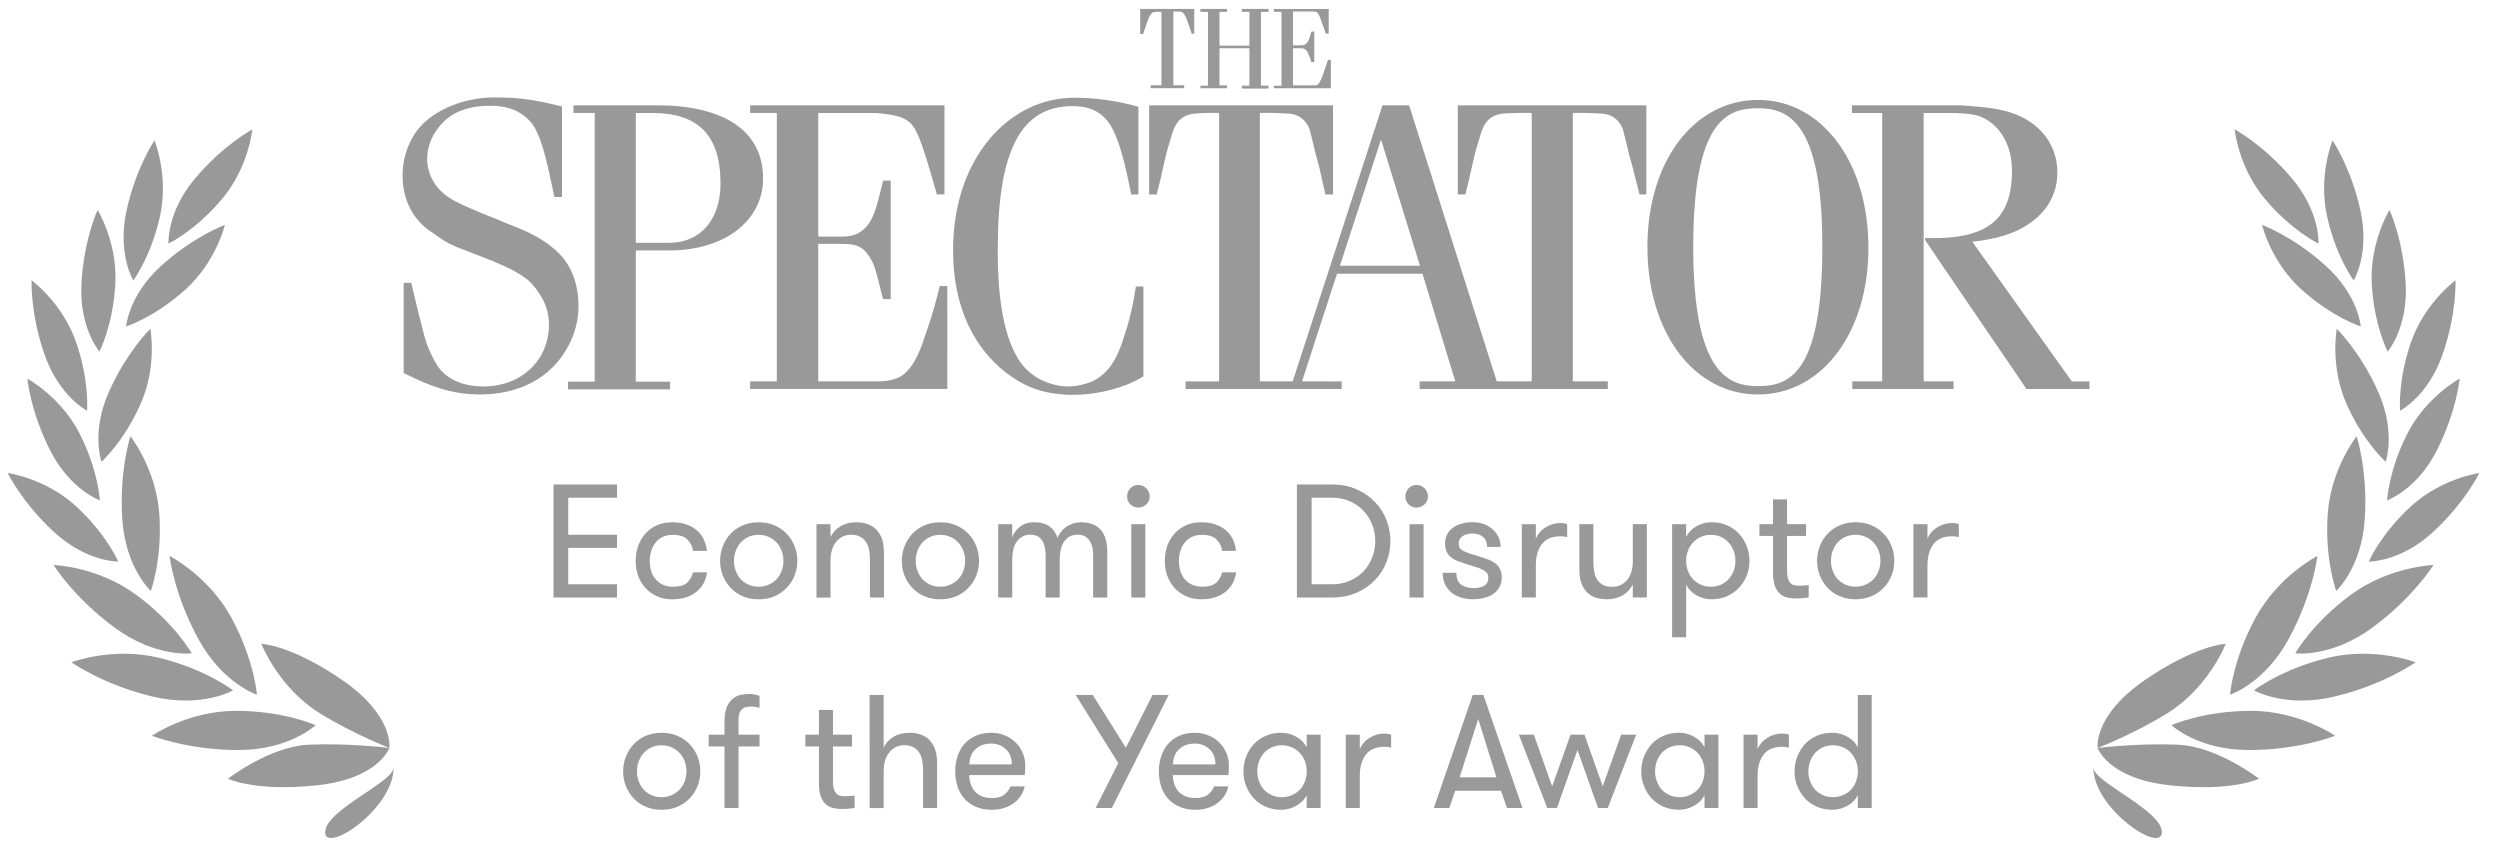 <svg fill="none" height="33" viewBox="0 0 95 33" width="95" xmlns="http://www.w3.org/2000/svg" xmlns:xlink="http://www.w3.org/1999/xlink"><clipPath id="a"><path d="m15.293.341h64.101v32.051h-64.101z"/></clipPath><g fill="#000" opacity=".4"><g clip-path="url(#a)"><path clip-rule="evenodd" d="m48.697 3.257h-.288v.097h2.164v-1.078h-.11c-.288.884-.343.967-.493.967h-.836v-1.409h.288c.205 0 .26.055.411.525h.11v-1.161h-.11c-.123.47-.205.525-.411.525h-.288v-1.285h.781c.173 0 .201.079.361.542v0.0 0c.03.086.064.186.105.301h.11v-.94h-2.082v.111h.288zm-27.111 9.908c-.671 1.258-1.945 1.824-3.329 1.824-1.123 0-1.918-.318-2.918-.815v-3.427h.288l.061.258c.128.541.251 1.062.405 1.635.111.456.296.89.548 1.285.233.345.753.76 1.74.76.384 0 1.48-.083 2.137-1.105.223-.371.342-.796.343-1.23.004-.453-.141-.895-.411-1.258-.115-.175-.253-.333-.411-.47-.515-.396-1.107-.626-2.14-1.026l-.001-0-.001-0-.001-0c-.12-.047-.246-.095-.378-.147-.499-.186-.732-.355-.95-.513-.057-.041-.113-.082-.173-.122-.384-.235-1.096-.898-1.096-2.128-.007-.535.136-1.062.411-1.52.521-.898 1.822-1.465 3.069-1.465 1.041 0 1.617.111 2.576.345v3.441h-.288c-.025-.118-.051-.238-.076-.36-.21-.995-.44-2.085-.855-2.528-.26-.263-.644-.58-1.507-.58-.836 0-1.562.235-2.027.912-.236.32-.366.707-.37 1.105.003.318.093.629.26.898.341.538.869.763 1.438 1.005l0.0 0c.118.05.237.101.357.155.107.045.219.089.329.131.158.061.315.122.452.187.066.026.131.052.195.077l0.0 0.0.002.001 0.0 0c.651.257 1.257.497 1.83.999.343.29.89.94.89 2.156-.006.532-.143 1.054-.397 1.52zm21.399-5.776c-.205-1.05-.493-2.363-.959-2.86-.26-.29-.63-.497-1.274-.497-1.945 0-2.836 1.672-2.836 5.403l-0.0.059c-.001.661-.004 2.814.726 4.059.178.325.438.596.753.788.361.218.771.337 1.192.345.305-.005.607-.066.89-.18.644-.29.986-.898 1.219-1.658.217-.637.373-1.294.466-1.962h.288v3.413c-.2.125-.411.231-.63.318-.647.25-1.334.381-2.028.387-1.014 0-1.617-.263-1.945-.442-1.041-.553-2.63-1.99-2.63-5.058 0-3.51 2.137-5.79 4.603-5.79.825 0 1.646.117 2.439.345v3.33zm28.015 2.018c0-3.275-1.795-5.61-4.192-5.61-2.411 0-4.206 2.308-4.206 5.583 0 3.275 1.781 5.61 4.206 5.61 2.397 0 4.192-2.308 4.192-5.583zm7.728 5.085h.671v.29h-2.397l-.37-.553-2.808-4.118-.671-.995v-.069h.548c1.918-.055 2.754-.815 2.754-2.543 0-1.313-.753-1.935-1.274-2.1-.233-.083-.753-.111-1.123-.111h-.959v10.198h1.137v.29h-3.85v-.29h1.137v-10.198h-1.151v-.29h4.137l.155.011c1.072.077 2.144.154 2.941 1.011.372.417.578.959.575 1.52 0 .47-.123 1.34-1.123 1.99-.466.318-1.165.553-2.11.649zm-11.919-10.378c-1.123 0-2.466.373-2.466 5.265 0 4.85 1.356 5.293 2.466 5.293 1.11 0 2.439-.373 2.439-5.265.014-4.85-1.343-5.293-2.439-5.293zm-12.85 5.983-1.48-4.795-1.562 4.795zm-4.481 4.394 1.329-4.09h3.247l1.247 4.09h-1.356v.29h7.151v-.29h-1.329v-10.198c.384-.01.768-.001 1.151.028.387.033.706.32.781.705.047.171.086.339.124.502l0.0.001 0.0.001v0.0 0.0 0.0 0c.051.22.101.431.163.629.064.226.123.465.183.708.043.174.086.349.132.522h.26v-3.386h-7.165v3.386h.288c.102-.385.192-.793.27-1.149l0-0.0 0-.001v-0l.018-.08c.082-.373.192-.746.315-1.133l.016-.041c.083-.217.226-.586.765-.664.378-.029.758-.038 1.137-.028v10.198h-1.329l-3.329-10.488h-1.014l-3.411 10.488h-1.247v-10.198c.379-.011.759-.001 1.137.028.387.033.706.32.781.705.047.171.086.339.124.502l0.0.001 0.0.001v0.0 0l0.0 0v0c.051.22.101.431.163.629.058.206.105.423.152.644.042.195.084.392.135.586h.288v-3.386h-6.987v3.386h.288c.102-.385.192-.794.27-1.149l0-0v-0-0l.018-.08c.082-.373.192-.746.315-1.133l.016-.041c.083-.217.226-.586.765-.664.328-.03.657-.04.986-.028v10.198h-1.274v.29h5.932v-.29zm-13.48-3.62h-.288c-.146.617-.324 1.226-.534 1.824-.012.034-.024.07-.037.108-.178.518-.444 1.294-1.032 1.564-.259.095-.533.137-.808.124h-2.206v-5.223h.863c.411 0 .699.028.959.318.186.229.317.499.384.788.055.173.092.335.13.497v0.0 0c.038.162.075.325.13.497h.288v-4.505h-.288c-.019.075-.036.148-.054.219-.198.808-.319 1.301-.672 1.619-.233.207-.411.263-.753.29h-.986v-4.698h2.164c.699.055 1.069.138 1.329.373.151.152.288.387.466.912.154.435.285.894.416 1.352.044.153.087.306.132.458h.288v-3.386h-7.384v.29h1.014v10.198h-1.014v.29h7.494zm-11.207-6.578h-.63v4.933h1.274c1.192 0 1.945-.898 1.945-2.252 0-1.81-.822-2.681-2.589-2.681zm-.63 5.223h1.274c2.11 0 3.562-1.133 3.562-2.736 0-1.783-1.452-2.778-4.028-2.778h-3.178v.29h.808v10.212h-1.014v.29h3.877v-.29h-1.302zm21.454-6.26h.288v-2.805h-.288v-.111h1.014v.111h-.288v1.285h1.137v-1.285h-.288v-.111h1.014v.111h-.288v2.805h.288v.111h-1.014v-.111h.288v-1.423h-1.137v1.409h.288v.111h-1.014zm-.85-2.819c.233 0 .26.055.521.843h.096v-.94h-2.055v.953h.11c.26-.788.288-.843.52-.843h.178v2.791h-.411v.111h1.274v-.111h-.411v-2.805z" fill-rule="evenodd"/><path d="m21.593 18.914v1.405h1.853v.503h-1.853v1.381h1.853v.503h-2.412v-4.296h2.412v.503zm4.738 2.019c-.021-.172-.09-.315-.209-.43-.115-.119-.303-.178-.565-.178-.143 0-.27.027-.381.08-.106.053-.196.127-.27.221-.07.09-.123.194-.16.313-.037.119-.055.243-.055.374s.016.256.049.374c.037.119.092.223.166.313.074.09.166.162.276.215.115.053.25.08.405.08.233 0 .405-.049.516-.147.11-.098.188-.231.233-.399h.534c-.02.143-.063.278-.129.405-.066.123-.153.231-.264.325-.106.09-.237.162-.393.215-.155.053-.334.08-.534.08-.229 0-.43-.041-.602-.123-.172-.082-.317-.19-.436-.325-.119-.135-.209-.29-.27-.467-.057-.176-.086-.358-.086-.546s.029-.37.086-.546c.061-.176.149-.331.264-.467.119-.139.264-.25.436-.331.176-.082.376-.123.602-.123.225 0 .417.033.577.098.164.061.297.143.399.245.106.098.186.213.239.344.057.131.092.264.104.399zm2.494 1.841c-.221 0-.421-.039-.602-.117-.18-.078-.334-.184-.46-.319-.127-.135-.225-.29-.295-.466s-.104-.362-.104-.558.035-.383.104-.558c.07-.18.168-.338.295-.473s.28-.241.46-.319c.18-.078.381-.117.602-.117.225 0 .427.039.608.117.18.078.333.184.46.319.131.135.231.293.301.473.07.176.104.362.104.558s-.035.383-.104.558-.17.331-.301.466c-.127.135-.28.241-.46.319-.18.078-.383.117-.608.117zm0-.479c.143 0 .272-.027.387-.08.119-.053.219-.123.301-.209.082-.09.145-.194.19-.313.045-.119.068-.245.068-.381s-.022-.262-.068-.381c-.045-.119-.108-.223-.19-.313-.082-.09-.182-.162-.301-.215-.115-.053-.243-.08-.387-.08s-.272.027-.387.08-.213.125-.295.215c-.078.09-.139.194-.184.313-.045.119-.068.245-.068.381s.022.262.068.381c.045.119.106.223.184.313.082.086.18.155.295.209s.243.08.387.08zm2.201-2.375h.534v.491c.082-.172.207-.309.374-.411.168-.102.37-.153.608-.153.196 0 .364.033.503.098.139.061.25.151.331.27.078.106.133.225.166.356.033.131.049.295.049.491v1.645h-.534v-1.479c0-.127-.012-.245-.037-.356-.025-.115-.066-.211-.123-.288-.053-.082-.125-.145-.215-.19-.09-.049-.201-.074-.331-.074-.135 0-.252.027-.35.08s-.18.125-.245.215c-.066.086-.115.186-.147.301-.033.115-.049.233-.049.356v1.436h-.534zm4.704 2.854c-.221 0-.421-.039-.602-.117-.18-.078-.333-.184-.46-.319-.127-.135-.225-.29-.295-.466-.07-.176-.104-.362-.104-.558s.035-.383.104-.558c.07-.18.168-.338.295-.473.127-.135.28-.241.46-.319.18-.078.381-.117.602-.117.225 0 .428.039.608.117.18.078.334.184.46.319.131.135.231.293.301.473.07.176.104.362.104.558s-.035.383-.104.558c-.07.176-.17.331-.301.466-.127.135-.28.241-.46.319-.18.078-.383.117-.608.117zm0-.479c.143 0 .272-.027.387-.08.119-.053.219-.123.301-.209.082-.09.145-.194.19-.313.045-.119.068-.245.068-.381s-.022-.262-.068-.381c-.045-.119-.108-.223-.19-.313-.082-.09-.182-.162-.301-.215-.115-.053-.243-.08-.387-.08s-.272.027-.387.08c-.115.053-.213.125-.295.215-.078.09-.139.194-.184.313-.045.119-.068.245-.068.381s.022.262.068.381c.045.119.106.223.184.313.082.086.18.155.295.209.115.053.243.08.387.08zm5.809.411v-1.602c0-.258-.051-.452-.153-.583-.098-.135-.243-.203-.436-.203-.209 0-.374.08-.497.239-.123.16-.184.403-.184.73v1.418h-.534v-1.571c0-.282-.051-.489-.153-.62-.098-.131-.241-.196-.43-.196-.205 0-.37.08-.497.239-.127.16-.19.403-.19.73v1.418h-.534v-2.786h.534v.497c.053-.155.151-.288.295-.399.143-.115.319-.172.528-.172.258 0 .458.055.602.166.143.106.241.25.295.43.029-.078.072-.153.129-.227.057-.074.123-.137.196-.19.078-.053.164-.096.258-.129.098-.033.203-.049.313-.049.184 0 .34.029.467.086.127.057.229.135.307.233.078.098.133.215.166.35.037.135.055.278.055.43v1.761zm1.45-2.786h.534v2.786h-.534zm-.16-1.056c0-.119.041-.221.123-.307.082-.086.182-.129.301-.129s.221.043.307.129c.086.086.129.188.129.307 0 .119-.043.219-.129.301-.086.082-.188.123-.307.123s-.219-.041-.301-.123c-.082-.082-.123-.182-.123-.301zm3.61 2.068c-.021-.172-.09-.315-.209-.43-.115-.119-.303-.178-.565-.178-.143 0-.27.027-.381.08-.106.053-.196.127-.27.221-.07.09-.123.194-.16.313-.037.119-.055.243-.055.374s.016.256.049.374c.037.119.092.223.166.313.074.09.166.162.276.215.115.053.25.08.405.08.233 0 .405-.049.515-.147s.188-.231.233-.399h.534c-.021.143-.063.278-.129.405-.066.123-.153.231-.264.325-.106.09-.237.162-.393.215s-.334.08-.534.08c-.229 0-.43-.041-.602-.123-.172-.082-.317-.19-.436-.325-.119-.135-.209-.29-.27-.467-.057-.176-.086-.358-.086-.546s.029-.37.086-.546c.061-.176.149-.331.264-.467.119-.139.264-.25.436-.331.176-.082.376-.123.601-.123.225 0 .417.033.577.098.164.061.297.143.399.245.106.098.186.213.239.344.057.131.092.264.104.399zm4.169-2.522c.356 0 .671.061.945.184.278.123.511.284.7.485.192.201.338.43.436.687.098.258.147.522.147.792s-.049.534-.147.792-.243.487-.436.687c-.188.201-.421.362-.7.485-.274.123-.589.184-.945.184h-1.326v-4.296zm-.767.503v3.29h.767c.262 0 .495-.047.7-.141.209-.094.383-.217.522-.368.139-.155.245-.331.319-.528.074-.196.111-.399.111-.608s-.037-.411-.111-.608c-.074-.196-.18-.37-.319-.522-.139-.155-.313-.28-.522-.374-.205-.094-.438-.141-.7-.141zm3.721 1.006h.534v2.786h-.534zm-.16-1.056c0-.119.041-.221.123-.307.082-.086.182-.129.301-.129.119 0 .221.043.307.129.086.086.129.188.129.307 0 .119-.043.219-.129.301-.086.082-.188.123-.307.123-.119 0-.219-.041-.301-.123-.082-.082-.123-.182-.123-.301zm2.83 2.289c.106.033.209.068.307.104.102.037.192.084.27.141.078.057.139.129.184.215.049.086.074.194.074.325 0 .139-.029.262-.086.368-.053.102-.129.188-.227.258-.098.07-.215.121-.35.153-.131.037-.274.055-.43.055-.155 0-.303-.021-.442-.061-.139-.041-.262-.102-.368-.184-.102-.086-.186-.192-.252-.319-.061-.127-.092-.274-.092-.442h.522c0 .213.061.364.184.454.127.086.284.129.473.129.172 0 .307-.031.405-.092.102-.065.153-.168.153-.307 0-.078-.021-.139-.061-.184-.041-.049-.1-.092-.178-.129-.074-.037-.166-.07-.276-.098-.111-.033-.235-.074-.374-.123-.106-.033-.207-.068-.301-.104-.09-.037-.17-.084-.239-.141-.066-.057-.119-.127-.16-.209-.037-.082-.055-.186-.055-.313 0-.131.027-.245.08-.344.053-.102.127-.186.221-.252.094-.07.205-.121.331-.153.127-.037.262-.055.405-.055.151 0 .292.022.423.068.131.045.243.11.338.196.098.082.174.18.227.295.057.115.086.241.086.381h-.515c0-.164-.049-.288-.147-.374-.094-.09-.233-.135-.417-.135-.147 0-.27.033-.368.098-.098.065-.147.162-.147.288 0 .07.016.127.049.172.037.045.09.084.16.117s.153.066.252.098c.098.029.213.063.344.104zm3.321-.743c-.057-.012-.104-.021-.141-.025-.033-.004-.074-.006-.123-.006-.311 0-.544.1-.7.301-.151.201-.227.469-.227.804v1.221h-.534v-2.786h.534v.546c.074-.176.196-.317.368-.423.176-.111.362-.166.558-.166.106 0 .194.014.264.043zm3.027-.491v2.786h-.534v-.497c-.082.172-.209.309-.381.411-.168.102-.368.153-.601.153-.196 0-.366-.031-.509-.092-.139-.065-.25-.155-.331-.27-.078-.106-.133-.225-.166-.356-.029-.131-.043-.295-.043-.491v-1.645h.534v1.473c0 .131.012.252.037.362.025.111.063.207.117.288.057.078.129.141.215.19.09.045.201.068.331.068.135 0 .252-.025.35-.074.102-.053.186-.123.252-.209.065-.09.115-.192.147-.307.033-.115.049-.235.049-.362v-1.43zm1.494.479c.09-.172.223-.307.399-.405.176-.098.366-.147.571-.147.213 0 .407.039.583.117.18.078.331.184.454.319.127.135.225.293.295.473.07.176.104.362.104.558s-.035.383-.104.558c-.07.176-.168.331-.295.466-.123.135-.274.241-.454.319-.176.078-.37.117-.583.117-.205 0-.395-.049-.571-.147-.176-.098-.309-.233-.399-.405v1.995h-.534v-4.296h.534zm.945-.074c-.143 0-.274.027-.393.08-.115.053-.213.125-.295.215s-.145.194-.19.313c-.045.119-.068.245-.068.381s.022.262.068.381c.045.119.108.223.19.313.082.086.18.155.295.209.119.053.25.08.393.08.139 0 .266-.027.381-.08.115-.053.211-.123.288-.209.082-.09.145-.194.19-.313.045-.119.068-.245.068-.381s-.022-.262-.068-.381c-.045-.119-.108-.223-.19-.313-.078-.09-.174-.162-.288-.215-.115-.053-.241-.08-.381-.08zm3.711 2.381c-.053.008-.125.016-.215.025-.086.008-.174.012-.264.012-.086 0-.18-.008-.282-.025-.102-.016-.199-.055-.288-.117-.086-.065-.16-.164-.221-.295-.057-.131-.086-.311-.086-.54v-1.399h-.516v-.448h.516v-.939h.534v.939h.724v.448h-.724v1.283c0 .135.01.243.031.325.025.078.057.139.098.184.041.041.088.068.141.08.057.012.121.018.19.018.057 0 .121-.002.19-.006.074-.004.131-.01.172-.018zm1.78.068c-.221 0-.421-.039-.602-.117-.18-.078-.334-.184-.46-.319-.127-.135-.225-.29-.295-.466-.07-.176-.104-.362-.104-.558s.035-.383.104-.558c.07-.18.168-.338.295-.473s.28-.241.46-.319c.18-.078.381-.117.602-.117.225 0 .427.039.608.117.18.078.333.184.46.319.131.135.231.293.301.473.07.176.104.362.104.558s-.035.383-.104.558-.17.331-.301.466c-.127.135-.28.241-.46.319-.18.078-.383.117-.608.117zm0-.479c.143 0 .272-.027.387-.08.119-.053.219-.123.301-.209.082-.09.145-.194.19-.313.045-.119.068-.245.068-.381s-.022-.262-.068-.381c-.045-.119-.108-.223-.19-.313-.082-.09-.182-.162-.301-.215-.115-.053-.243-.08-.387-.08s-.272.027-.387.08c-.115.053-.213.125-.295.215-.078.09-.139.194-.184.313-.045.119-.068.245-.068.381s.022.262.068.381c.045.119.106.223.184.313.082.086.18.155.295.209.115.053.243.08.387.08zm3.925-1.884c-.057-.012-.104-.021-.141-.025-.033-.004-.074-.006-.123-.006-.311 0-.544.1-.7.301-.151.201-.227.469-.227.804v1.221h-.534v-2.786h.534v.546c.074-.176.196-.317.368-.423.176-.111.362-.166.558-.166.106 0 .194.014.264.043zm-49.296 10.363c-.221 0-.421-.039-.601-.117-.18-.078-.334-.184-.46-.319-.127-.135-.225-.29-.295-.466-.07-.176-.104-.362-.104-.558s.035-.383.104-.558c.07-.18.168-.338.295-.473.127-.135.28-.241.46-.319.18-.078.381-.117.601-.117.225 0 .428.039.608.117.18.078.334.184.46.319.131.135.231.293.301.473.07.176.104.362.104.558s-.035.383-.104.558c-.07.176-.17.331-.301.466-.127.135-.28.241-.46.319-.18.078-.383.117-.608.117zm0-.479c.143 0 .272-.027.387-.08.119-.053.219-.123.301-.209.082-.09.145-.194.19-.313.045-.119.068-.245.068-.381s-.022-.262-.068-.381c-.045-.119-.108-.223-.19-.313-.082-.09-.182-.162-.301-.215-.115-.053-.243-.08-.387-.08-.143 0-.272.027-.387.08s-.213.125-.295.215c-.078.09-.139.194-.184.313-.045.119-.068.245-.068.381s.022.262.068.381c.045.119.106.223.184.313.082.086.18.155.295.209s.243.08.387.08zm3.724-3.394c-.049-.016-.098-.029-.147-.037s-.104-.012-.166-.012c-.057 0-.115.004-.172.012s-.111.031-.16.068c-.045.033-.082.084-.111.153-.029.07-.043.168-.043.295v.54h.798v.448h-.798v2.338h-.534v-2.338h-.601v-.448h.601v-.485c0-.254.033-.45.098-.589.07-.143.153-.25.252-.319.098-.07.203-.113.313-.129.11-.016.207-.025.288-.025.086 0 .16.008.221.025.065.012.119.029.16.049zm3.612 3.805c-.053.008-.125.016-.215.025-.086.008-.174.012-.264.012-.086 0-.18-.008-.282-.025-.102-.016-.198-.055-.288-.117-.086-.065-.16-.164-.221-.295-.057-.131-.086-.311-.086-.54v-1.399h-.516v-.448h.516v-.939h.534v.939h.724v.448h-.724v1.283c0 .135.01.243.031.325.025.078.057.139.098.184.041.041.088.068.141.08.057.012.121.018.19.018.057 0 .121-.002.19-.006.074-.004.131-.01.172-.018zm.57-4.296h.534v2.001c.082-.172.207-.309.374-.411.168-.102.37-.153.608-.153.196 0 .364.033.503.098.139.061.25.151.332.27.078.106.133.225.166.356.033.131.049.295.049.491v1.645h-.534v-1.479c0-.127-.012-.245-.037-.356-.025-.115-.066-.211-.123-.288-.053-.082-.125-.145-.215-.19-.09-.049-.2-.074-.331-.074-.135 0-.252.027-.35.08s-.18.125-.245.215c-.066.086-.115.186-.147.301-.033.115-.049.233-.049.356v1.436h-.534zm4.618 1.847c-.241 0-.438.07-.589.209-.151.135-.231.329-.239.583h1.614c0-.245-.076-.438-.227-.577-.147-.143-.334-.215-.558-.215zm-.835 1.197c.004.119.022.231.055.338.037.102.088.194.153.276.07.078.158.141.264.19.106.045.237.068.393.068.209 0 .366-.043.472-.129.111-.09.188-.194.233-.313h.54c-.025.119-.07.231-.135.338-.065.106-.151.201-.258.282-.106.082-.231.147-.374.196s-.303.074-.479.074c-.233 0-.438-.039-.614-.117-.176-.078-.321-.182-.436-.313-.115-.131-.201-.284-.258-.46-.057-.18-.086-.37-.086-.571 0-.209.031-.403.092-.583.061-.18.149-.336.264-.466.119-.131.262-.233.43-.307.172-.074.368-.11.589-.11.18 0 .348.033.503.098.16.061.297.149.411.264.119.115.211.25.276.405.066.151.098.315.098.491 0 .041-.002.09-.006.147 0 .057-.006.125-.018.203zm5.421 1.252h-.614l.859-1.706-1.62-2.59h.651l1.258 2.007 1.013-2.007h.614zm3.151-2.449c-.241 0-.438.07-.589.209-.151.135-.231.329-.239.583h1.614c0-.245-.076-.438-.227-.577-.147-.143-.333-.215-.558-.215zm-.835 1.197c.004.119.022.231.055.338.037.102.088.194.153.276.07.078.158.141.264.19.106.045.237.068.393.068.209 0 .366-.043.473-.129.111-.09.188-.194.233-.313h.54c-.025.119-.07.231-.135.338-.066.106-.151.201-.258.282-.106.082-.231.147-.374.196s-.303.074-.479.074c-.233 0-.438-.039-.614-.117-.176-.078-.321-.182-.436-.313-.115-.131-.201-.284-.258-.46-.057-.18-.086-.37-.086-.571 0-.209.031-.403.092-.583.061-.18.149-.336.264-.466.119-.131.262-.233.43-.307.172-.074.368-.11.589-.11.18 0 .348.033.503.098.16.061.297.149.411.264.119.115.211.25.276.405.066.151.098.315.098.491 0 .041-.002.09-.006.147 0 .057-.006.125-.018.203zm5.618-1.534v2.786h-.528v-.485c-.09.172-.225.307-.405.405-.176.098-.366.147-.571.147-.213 0-.407-.039-.583-.117-.176-.078-.327-.184-.454-.319-.123-.135-.219-.29-.288-.466-.07-.176-.104-.362-.104-.558s.035-.383.104-.558c.07-.18.166-.338.288-.473.127-.135.278-.241.454-.319.176-.078.37-.117.583-.117.204 0 .395.049.571.147.18.098.315.233.405.405v-.479zm-1.473 2.375c.143 0 .272-.027.387-.08.119-.053.219-.123.301-.209.082-.09.145-.194.19-.313.045-.119.068-.245.068-.381s-.022-.262-.068-.381c-.045-.119-.108-.223-.19-.313-.082-.09-.182-.162-.301-.215-.115-.053-.243-.08-.387-.08-.143 0-.272.027-.387.08s-.213.125-.295.215c-.078.09-.139.194-.184.313-.045.119-.068.245-.068.381s.022.262.068.381c.045.119.106.223.184.313.082.086.18.155.295.209s.243.08.387.08zm4.153-1.884c-.057-.012-.104-.021-.141-.025-.033-.004-.074-.006-.123-.006-.311 0-.544.1-.7.301-.151.201-.227.469-.227.804v1.221h-.534v-2.786h.534v.546c.074-.176.196-.317.368-.423.176-.111.362-.166.558-.166.106 0 .194.014.264.043zm4.402 2.295-.227-.657h-1.743l-.221.657h-.589l1.479-4.296h.405l1.485 4.296zm-1.093-3.382-.706 2.216h1.399zm3.771 1.178-.779 2.203h-.368l-1.08-2.786h.571l.694 1.964.7-1.964h.528l.694 1.964.7-1.964h.571l-1.08 2.786h-.368zm5.356-.583v2.786h-.528v-.485c-.09.172-.225.307-.405.405-.176.098-.366.147-.571.147-.213 0-.407-.039-.583-.117-.176-.078-.327-.184-.454-.319-.123-.135-.219-.29-.288-.466-.07-.176-.104-.362-.104-.558s.035-.383.104-.558c.07-.18.166-.338.288-.473.127-.135.278-.241.454-.319.176-.078.37-.117.583-.117.205 0 .395.049.571.147.18.098.315.233.405.405v-.479zm-1.473 2.375c.143 0 .272-.027.387-.08.119-.053.219-.123.301-.209.082-.09.145-.194.19-.313.045-.119.068-.245.068-.381s-.022-.262-.068-.381c-.045-.119-.108-.223-.19-.313-.082-.09-.182-.162-.301-.215-.115-.053-.243-.08-.387-.08s-.272.027-.387.08c-.115.053-.213.125-.295.215-.078.09-.139.194-.184.313-.045.119-.068.245-.068.381s.022.262.068.381c.045.119.106.223.184.313.082.086.18.155.295.209.115.053.243.08.387.08zm4.153-1.884c-.057-.012-.104-.021-.141-.025-.033-.004-.074-.006-.123-.006-.311 0-.544.1-.7.301-.151.201-.227.469-.227.804v1.221h-.534v-2.786h.534v.546c.074-.176.196-.317.368-.423.176-.111.362-.166.558-.166.106 0 .194.014.264.043zm2.618 1.81c-.09.172-.225.307-.405.405-.176.098-.366.147-.571.147-.213 0-.407-.039-.583-.117-.176-.078-.327-.184-.454-.319-.123-.135-.219-.29-.288-.466-.07-.176-.104-.362-.104-.558s.035-.383.104-.558c.07-.18.166-.338.288-.473.127-.135.278-.241.454-.319.176-.078.37-.117.583-.117.205 0 .395.049.571.147.18.098.315.233.405.405v-1.988h.528v4.296h-.528zm-.945.074c.143 0 .272-.027.387-.08.119-.053.219-.123.301-.209.082-.09.145-.194.19-.313.045-.119.068-.245.068-.381s-.022-.262-.068-.381c-.045-.119-.108-.223-.19-.313-.082-.09-.182-.162-.301-.215-.115-.053-.243-.08-.387-.08s-.272.027-.387.08c-.115.053-.213.125-.295.215-.078.09-.139.194-.184.313-.045.119-.068.245-.068.381s.022.262.068.381c.045.119.106.223.184.313.082.086.18.155.295.209.115.053.243.08.387.08z"/></g><path d="m14.795 28.421s-.392 1.169-2.757 1.421c-2.365.252-3.374-.252-3.374-.252s1.577-1.229 3.09-1.293c1.514-.063 3.041.124 3.041.124z"/><path d="m14.797 28.421s.178-1.222-1.78-2.571c-1.959-1.349-3.086-1.386-3.086-1.386s.647 1.666 2.223 2.641c1.288.797 2.643 1.317 2.643 1.317z"/><path d="m11.993 27.556s-1.206-.544-3.027-.544c-1.821 0-3.192.946-3.192.946s1.348.543 3.287.543c1.939 0 2.932-.946 2.932-.946z"/><path d="m9.763 26.398s-.098-1.319-.967-2.919c-.869-1.601-2.355-2.354-2.355-2.354s.165 1.444 1.091 3.148c.926 1.704 2.231 2.125 2.231 2.125z"/><path d="m8.855 26.233s-1.045-.811-2.815-1.238c-1.77-.427-3.325.172-3.325.172s1.183.845 3.069 1.299c1.885.454 3.072-.233 3.072-.233z"/><path d="m7.287 24.826s-.651-1.152-2.119-2.229c-1.468-1.077-3.133-1.127-3.133-1.127s.765 1.236 2.328 2.384c1.563 1.147 2.924.972 2.924.972z"/><path d="m5.73 22.457s.441-1.179.325-2.908c-.115-1.729-1.099-2.971-1.099-2.971s-.432 1.314-.309 3.155c.123 1.84 1.083 2.724 1.083 2.724z"/><path d="m4.495 21.34s-.453-1.05-1.614-2.11c-1.162-1.061-2.588-1.256-2.588-1.256s.543 1.132 1.781 2.262c1.237 1.129 2.422 1.104 2.422 1.104z"/><path d="m3.794 19.014s-.056-1.142-.772-2.543c-.716-1.401-1.983-2.084-1.983-2.084s.112 1.251.874 2.742c.762 1.492 1.88 1.884 1.88 1.884z"/><path d="m3.308 15.607s.098-1.139-.423-2.623c-.521-1.485-1.684-2.332-1.684-2.332s-.058 1.254.497 2.835c.555 1.581 1.61 2.12 1.61 2.12z"/><path d="m3.779 13.362s.523-1.016.604-2.587c.081-1.571-.674-2.796-.674-2.796s-.529 1.138-.615 2.812c-.086 1.673.686 2.572.686 2.572z"/><path d="m5.066 10.66s.681-.918 1.016-2.455c.335-1.537-.211-2.869-.211-2.869s-.708 1.038-1.064 2.675.259 2.649.259 2.649z"/><path d="m3.856 17.548s.851-.762 1.488-2.201.369-2.853.369-2.853-.901.875-1.579 2.407c-.678 1.532-.278 2.648-.278 2.648z"/><path d="m4.793 12.406s1.088-.35 2.255-1.405c1.167-1.055 1.498-2.456 1.498-2.456s-1.179.432-2.422 1.556c-1.243 1.123-1.331 2.305-1.331 2.305z"/><path d="m6.403 9.258s1.03-.497 2.04-1.702c1.011-1.206 1.146-2.639 1.146-2.639s-1.108.59-2.185 1.874c-1.076 1.284-1.001 2.467-1.001 2.467z"/><path d="m14.959 29.161c0 1.582-2.603 3.304-2.603 2.463s2.603-1.903 2.603-2.463z"/><path d="m79.547 29.161c0 1.582 2.603 3.304 2.603 2.463s-2.603-1.903-2.603-2.463z"/><path d="m79.711 28.422s.392 1.169 2.757 1.421c2.365.252 3.374-.252 3.374-.252s-1.577-1.229-3.09-1.293c-1.514-.063-3.041.124-3.041.124z"/><path d="m79.711 28.422s-.178-1.222 1.781-2.571c1.959-1.349 3.086-1.386 3.086-1.386s-.647 1.666-2.224 2.641c-1.288.797-2.643 1.317-2.643 1.317z"/><path d="m82.516 27.556s1.206-.544 3.027-.544c1.821 0 3.193.946 3.193.946s-1.348.543-3.288.543c-1.939 0-2.932-.946-2.932-.946z"/><path d="m84.742 26.398s.098-1.319.967-2.919c.869-1.601 2.355-2.354 2.355-2.354s-.165 1.444-1.09 3.148c-.926 1.704-2.231 2.125-2.231 2.125z"/><path d="m85.652 26.233s1.045-.811 2.815-1.238c1.77-.427 3.325.172 3.325.172s-1.183.845-3.068 1.299c-1.885.454-3.072-.233-3.072-.233z"/><path d="m87.219 24.826s.651-1.152 2.119-2.229c1.468-1.077 3.134-1.127 3.134-1.127s-.765 1.236-2.328 2.384c-1.563 1.147-2.924.972-2.924.972z"/><path d="m88.778 22.457s-.441-1.179-.326-2.908c.115-1.729 1.1-2.971 1.1-2.971s.432 1.314.309 3.155c-.122 1.84-1.083 2.724-1.083 2.724z"/><path d="m90.012 21.34s.453-1.05 1.615-2.11c1.162-1.061 2.588-1.256 2.588-1.256s-.544 1.132-1.781 2.262c-1.237 1.129-2.422 1.104-2.422 1.104z"/><path d="m90.711 19.014s.056-1.142.772-2.542c.716-1.401 1.983-2.084 1.983-2.084s-.112 1.251-.874 2.742c-.762 1.492-1.881 1.884-1.881 1.884z"/><path d="m91.203 15.607s-.099-1.139.422-2.623c.521-1.484 1.684-2.332 1.684-2.332s.058 1.254-.497 2.835c-.554 1.581-1.609 2.12-1.609 2.12z"/><path d="m90.731 13.362s-.523-1.016-.604-2.587c-.081-1.571.674-2.796.674-2.796s.529 1.138.616 2.812c.086 1.673-.686 2.572-.686 2.572z"/><path d="m89.441 10.66s-.681-.918-1.016-2.455c-.335-1.537.211-2.869.211-2.869s.707 1.038 1.064 2.675c.357 1.637-.259 2.649-.259 2.649z"/><path d="m90.655 17.549s-.852-.762-1.488-2.201c-.636-1.439-.369-2.853-.369-2.853s.901.875 1.579 2.407c.677 1.532.278 2.648.278 2.648z"/><path d="m89.71 12.406s-1.088-.35-2.255-1.405c-1.167-1.055-1.498-2.456-1.498-2.456s1.179.432 2.422 1.556c1.242 1.123 1.331 2.305 1.331 2.305z"/><path d="m88.104 9.258s-1.029-.497-2.04-1.702c-1.011-1.206-1.146-2.639-1.146-2.639s1.109.59 2.185 1.874c1.076 1.284 1.001 2.467 1.001 2.467z"/></g></svg>